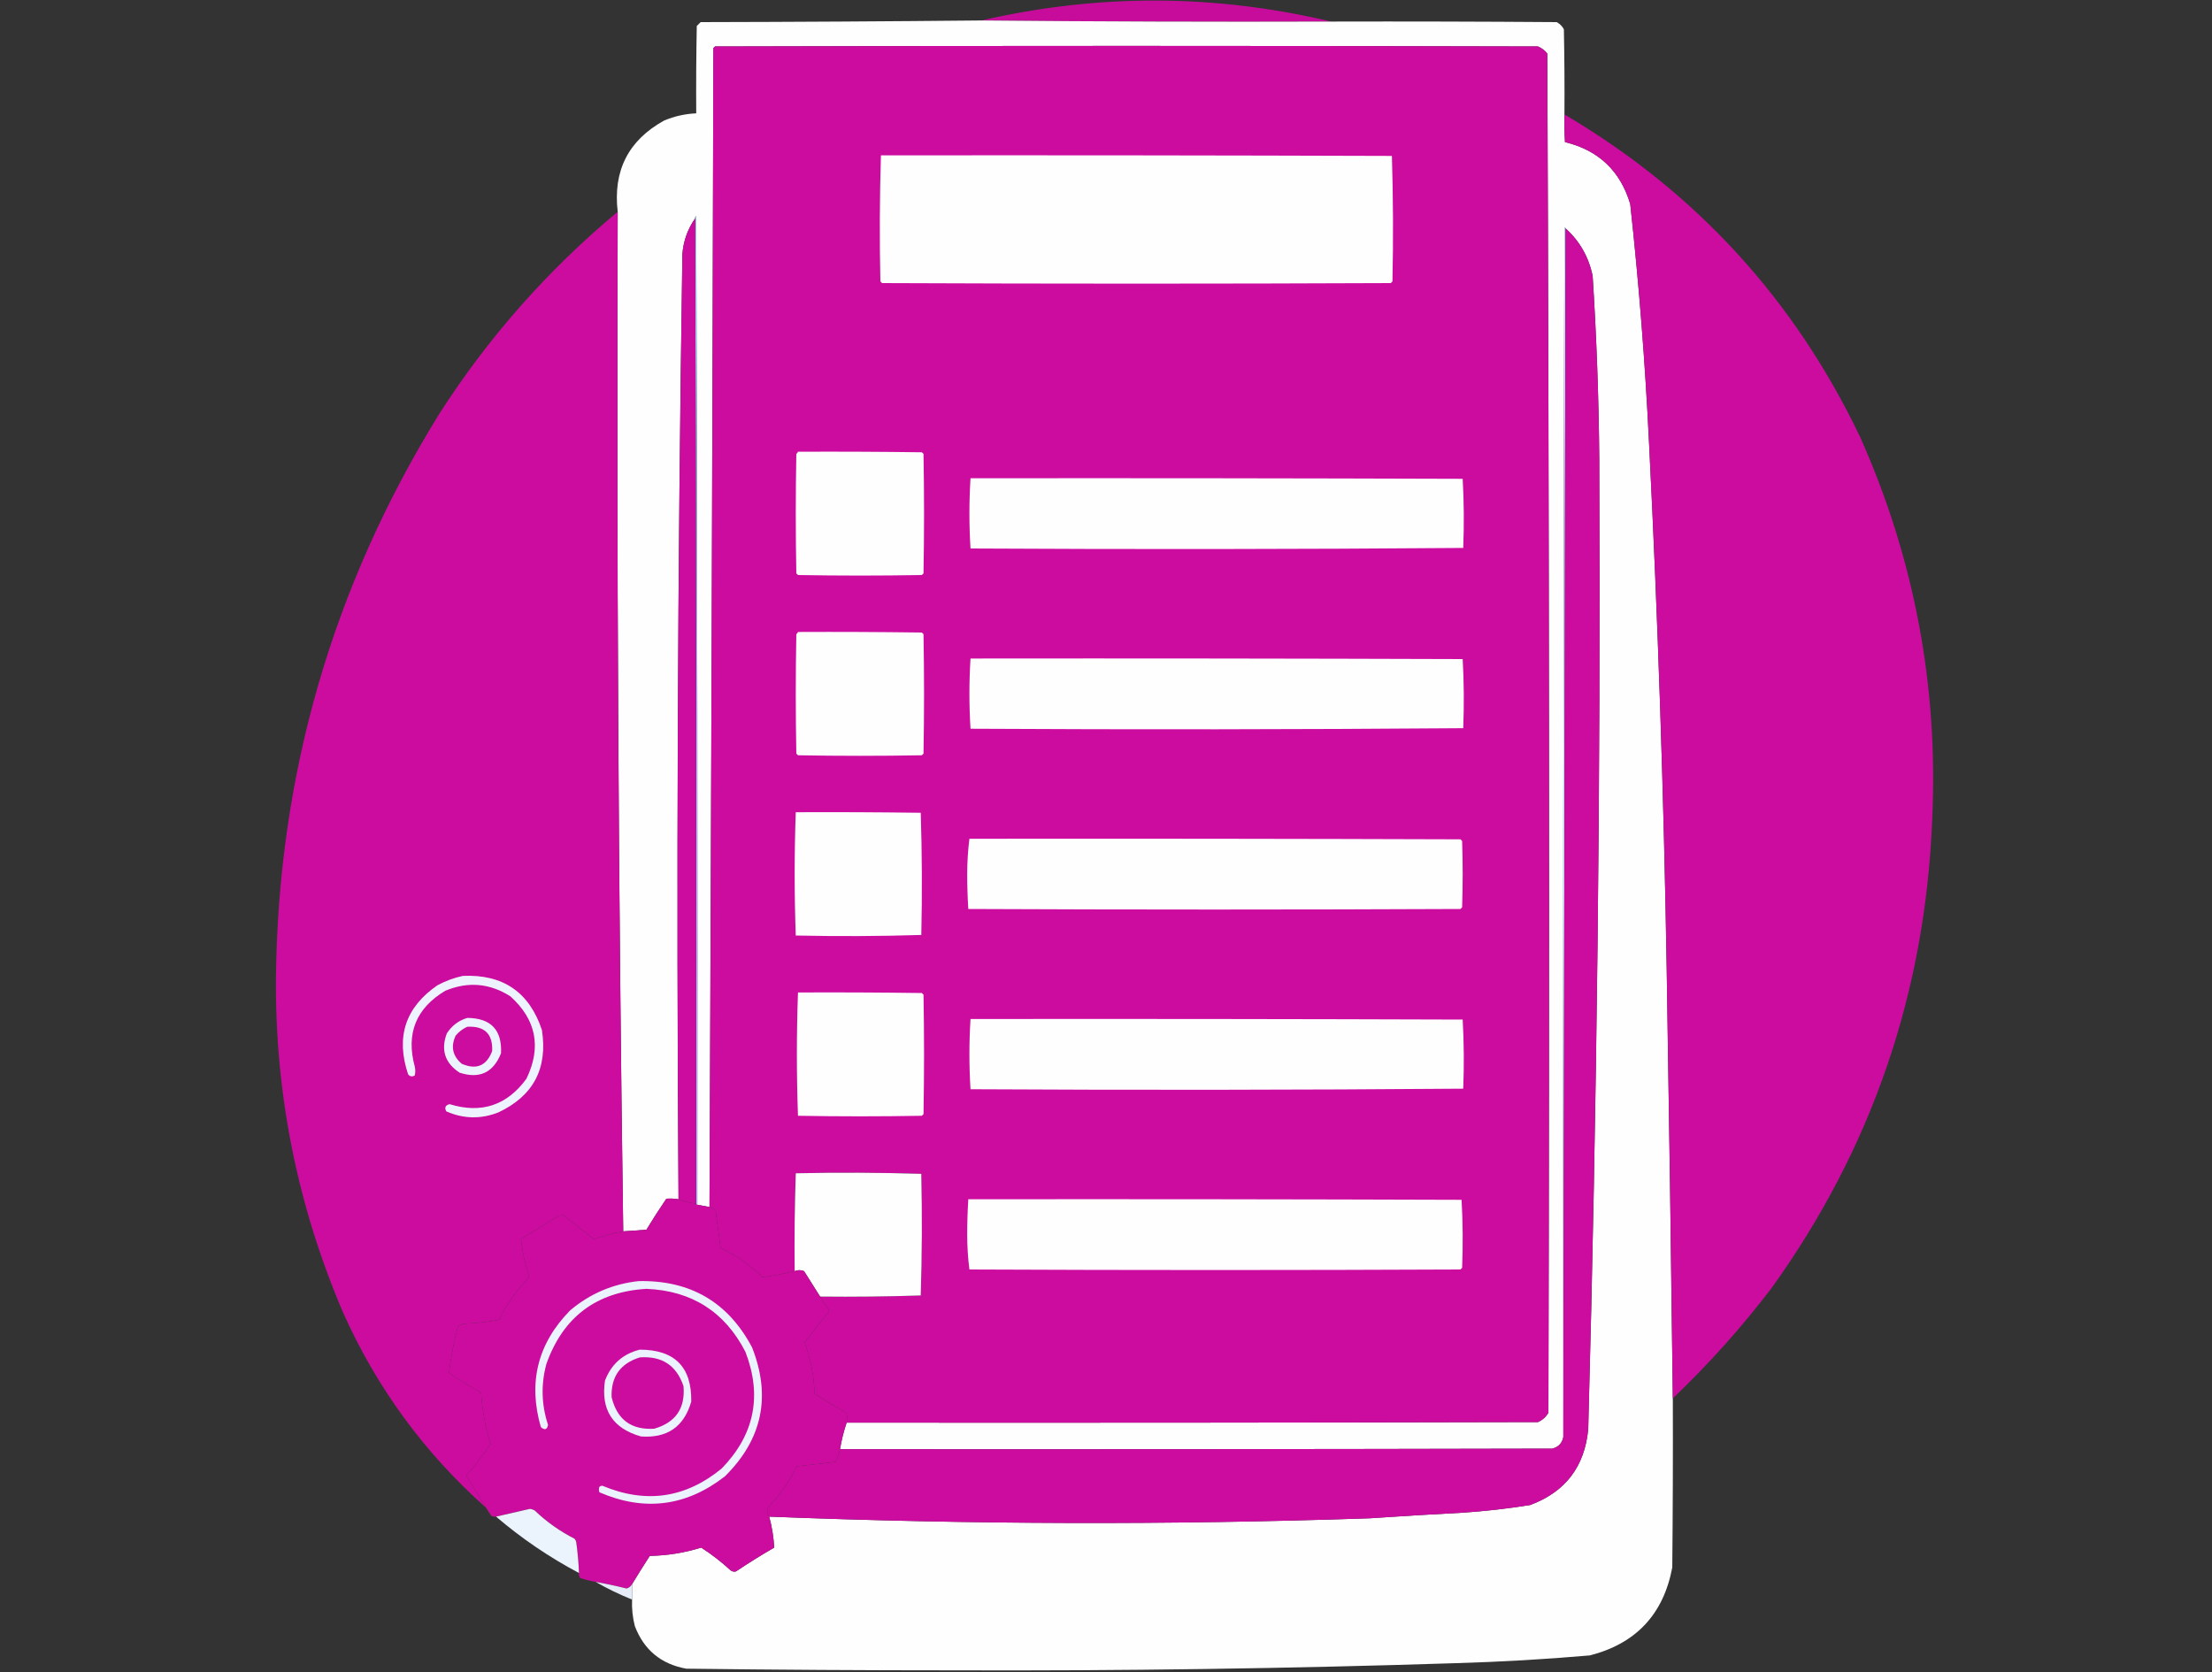 <?xml version="1.0" encoding="UTF-8"?>
<!DOCTYPE svg>
<svg xmlns="http://www.w3.org/2000/svg" version="1.1" width="2000px" height="1512px" style="shape-rendering:geometricPrecision; text-rendering:geometricPrecision; image-rendering:optimizeQuality; fill-rule:evenodd; clip-rule:evenodd" xmlns:xlink="http://www.w3.org/1999/xlink">
<rect width="100%" height="100%" fill="#333333" stroke="none"/>
<g><path style="opacity:0.972" fill="#cb0c9f40" d="M 1203.5,19.5 C 1098,19.833 992.665,19.5 887.5,18.5C 993.047,-5.806 1098.38,-5.472 1203.5,19.5 Z"/></g>
<g><path style="opacity:0.997" fill="#fefefe" d="M 887.5,18.5 C 992.665,19.5 1098,19.833 1203.5,19.5C 1271.5,19.333 1339.5,19.5 1407.5,20C 1410.33,21.5 1412.5,23.667 1414,26.5C 1414.5,52.164 1414.67,77.831 1414.5,103.5C 1414.33,111.84 1414.5,120.173 1415,128.5C 1445.35,135.845 1465.01,154.512 1474,184.5C 1481.84,256.316 1487.51,328.316 1491,400.5C 1499.04,559.742 1504.37,719.075 1507,878.5C 1509.12,1007.33 1510.95,1135.99 1512.5,1264.5C 1512.67,1315.5 1512.5,1366.5 1512,1417.5C 1504.03,1459.8 1479.2,1486.3 1437.5,1497C 1397.24,1500.5 1356.91,1502.83 1316.5,1504C 1165.04,1508.89 1013.54,1511.05 862,1510.5C 781.496,1510.51 700.996,1510.01 620.5,1509C 597.715,1504.87 582.215,1492.04 574,1470.5C 571.985,1462.63 571.152,1454.63 571.5,1446.5C 571.5,1441.83 571.5,1437.17 571.5,1432.5C 576.697,1423.94 582.031,1415.44 587.5,1407C 603.366,1406.72 618.866,1404.22 634,1399.5C 643.394,1405.55 652.227,1412.39 660.5,1420C 662.044,1421.19 663.711,1421.52 665.5,1421C 676.748,1413.46 688.248,1406.29 700,1399.5C 699.472,1390.04 697.972,1380.71 695.5,1371.5C 876.482,1378.63 1057.48,1379.13 1238.5,1373C 1266.15,1371.1 1293.82,1369.43 1321.5,1368C 1342.28,1366.64 1362.95,1364.31 1383.5,1361C 1415.26,1349.22 1432.76,1326.39 1436,1292.5C 1443.93,1000.22 1447.26,707.884 1446,415.5C 1445.54,360.101 1443.54,304.767 1440,249.5C 1436.47,232.42 1428.3,218.087 1415.5,206.5C 1415.44,205.957 1415.11,205.624 1414.5,205.5C 1413.5,570.166 1413.17,934.833 1413.5,1299.5C 1412.43,1305.07 1409.1,1308.57 1403.5,1310C 1188.83,1310.5 974.167,1310.67 759.5,1310.5C 760.881,1302.23 762.881,1294.23 765.5,1286.5C 973.834,1286.67 1182.17,1286.5 1390.5,1286C 1394.59,1284.25 1397.75,1281.41 1400,1277.5C 1401,867.779 1400.66,458.112 1399,48.5C 1396.71,45.538 1393.88,43.371 1390.5,42C 1142.5,41.333 894.5,41.333 646.5,42C 646,42.5 645.5,43 645,43.5C 644.168,393.089 643.002,742.422 641.5,1091.5C 637.833,1090.83 634.167,1090.17 630.5,1089.5C 630.833,791.499 630.5,493.499 629.5,195.5C 628.702,195.957 628.369,196.624 628.5,197.5C 621.802,207.092 617.968,217.759 617,229.5C 612.661,514.488 611.494,799.488 613.5,1084.5C 609.837,1083.89 606.17,1083.72 602.5,1084C 596.251,1093.16 590.251,1102.5 584.5,1112C 577.5,1112.58 570.5,1113.08 563.5,1113.5C 559.133,806.347 557.466,499.013 558.5,191.5C 554.161,154.34 568.161,126.84 600.5,109C 609.777,105.097 619.444,102.931 629.5,102.5C 629.333,76.165 629.5,49.831 630,23.5C 631.167,22.333 632.333,21.167 633.5,20C 718.237,19.831 802.903,19.331 887.5,18.5 Z"/></g>
<g><path style="opacity:1" fill="#cb0c9f" d="M 765.5,1286.5 C 766.013,1283.55 766.013,1280.72 765.5,1278C 755.833,1272.17 746.167,1266.33 736.5,1260.5C 735.999,1244.49 732.999,1228.99 727.5,1214C 734.541,1204.76 741.708,1195.59 749,1186.5C 749.667,1185.5 749.667,1184.5 749,1183.5C 745.995,1180.15 743.495,1176.48 741.5,1172.5C 771.877,1172.83 802.211,1172.49 832.5,1171.5C 833.667,1134.84 833.833,1098.17 833,1061.5C 795.238,1060.34 757.405,1060.17 719.5,1061C 718.505,1090.43 718.171,1119.93 718.5,1149.5C 708.875,1151.83 699.209,1153.66 689.5,1155C 678.353,1144.02 665.686,1135.19 651.5,1128.5C 649.963,1117.17 648.463,1105.84 647,1094.5C 645.351,1093.05 643.518,1092.05 641.5,1091.5C 643.002,742.422 644.168,393.089 645,43.5C 645.5,43 646,42.5 646.5,42C 894.5,41.333 1142.5,41.333 1390.5,42C 1393.88,43.371 1396.71,45.538 1399,48.5C 1400.66,458.112 1401,867.779 1400,1277.5C 1397.75,1281.41 1394.59,1284.25 1390.5,1286C 1182.17,1286.5 973.834,1286.67 765.5,1286.5 Z"/></g>
<g><path style="opacity:0.998" fill="#cb0c9f40" d="M 1414.5,103.5 C 1533.38,173.546 1622.54,270.879 1682,395.5C 1731.02,505.596 1752.68,620.93 1747,741.5C 1740.79,897.463 1692.46,1038.46 1602,1164.5C 1574.9,1200.11 1545.06,1233.45 1512.5,1264.5C 1510.95,1135.99 1509.12,1007.33 1507,878.5C 1504.37,719.075 1499.04,559.742 1491,400.5C 1487.51,328.316 1481.84,256.316 1474,184.5C 1465.01,154.512 1445.35,135.845 1415,128.5C 1414.5,120.173 1414.33,111.84 1414.5,103.5 Z"/></g>
<g><path style="opacity:1" fill="#fefeff" d="M 796.5,140.5 C 950.5,140.333 1104.5,140.5 1258.5,141C 1259.66,178.762 1259.83,216.595 1259,254.5C 1258.5,255 1258,255.5 1257.5,256C 1104.17,256.667 950.833,256.667 797.5,256C 797,255.5 796.5,255 796,254.5C 795.173,216.429 795.34,178.429 796.5,140.5 Z"/></g>
<g><path style="opacity:0.998" fill="#cb0c9f40" d="M 558.5,191.5 C 557.466,499.013 559.133,806.347 563.5,1113.5C 554.591,1115.07 545.758,1117.41 537,1120.5C 527.76,1113.46 518.594,1106.29 509.5,1099C 506.983,1098.74 504.65,1099.41 502.5,1101C 492.084,1107.63 481.584,1114.13 471,1120.5C 472.296,1132.19 474.796,1143.69 478.5,1155C 467.408,1166.43 458.241,1179.26 451,1193.5C 440.97,1195.44 430.803,1196.61 420.5,1197C 417.993,1197.09 415.826,1197.93 414,1199.5C 410.358,1213.38 407.692,1227.38 406,1241.5C 415.401,1247.9 425.068,1253.9 435,1259.5C 436.072,1275.34 438.905,1290.84 443.5,1306C 436.755,1315.92 429.421,1325.42 421.5,1334.5C 427.772,1344.05 433.772,1353.72 439.5,1363.5C 383.659,1313.84 340.493,1254.84 310,1186.5C 268.827,1089.97 248.661,989.137 249.5,884C 251.548,700.225 300.715,530.391 397,374.5C 441.259,305.385 495.093,244.385 558.5,191.5 Z"/></g>
<g><path style="opacity:1" fill="#9fcbf5" d="M 630.5,1089.5 C 629.833,1089.5 629.5,1089.17 629.5,1088.5C 629.833,791.333 629.5,494.333 628.5,197.5C 628.369,196.624 628.702,195.957 629.5,195.5C 630.5,493.499 630.833,791.499 630.5,1089.5 Z"/></g>
<g><path style="opacity:1" fill="#cb0c9f" d="M 628.5,197.5 C 629.5,494.333 629.833,791.333 629.5,1088.5C 623.906,1087.79 618.573,1086.45 613.5,1084.5C 611.494,799.488 612.661,514.488 617,229.5C 617.968,217.759 621.802,207.092 628.5,197.5 Z"/></g>
<g><path style="opacity:1" fill="#bedbf7" d="M 1415.5,206.5 C 1414.83,570.833 1414.17,935.167 1413.5,1299.5C 1413.17,934.833 1413.5,570.166 1414.5,205.5C 1415.11,205.624 1415.44,205.957 1415.5,206.5 Z"/></g>
<g><path style="opacity:1" fill="#cb0c9f" d="M 1415.5,206.5 C 1428.3,218.087 1436.47,232.42 1440,249.5C 1443.54,304.767 1445.54,360.101 1446,415.5C 1447.26,707.884 1443.93,1000.22 1436,1292.5C 1432.76,1326.39 1415.26,1349.22 1383.5,1361C 1362.95,1364.31 1342.28,1366.64 1321.5,1368C 1293.82,1369.43 1266.15,1371.1 1238.5,1373C 1057.48,1379.13 876.482,1378.63 695.5,1371.5C 693.797,1369.15 693.297,1366.48 694,1363.5C 704.777,1352.39 713.61,1339.89 720.5,1326C 732.158,1324.6 743.825,1323.27 755.5,1322C 757.267,1318.36 758.6,1314.53 759.5,1310.5C 974.167,1310.67 1188.83,1310.5 1403.5,1310C 1409.1,1308.57 1412.43,1305.07 1413.5,1299.5C 1414.17,935.167 1414.83,570.833 1415.5,206.5 Z"/></g>
<g><path style="opacity:1" fill="#fefeff" d="M 721.5,408.5 C 758.835,408.333 796.168,408.5 833.5,409C 834,409.5 834.5,410 835,410.5C 835.667,446.5 835.667,482.5 835,518.5C 834.5,519 834,519.5 833.5,520C 796.167,520.667 758.833,520.667 721.5,520C 721,519.5 720.5,519 720,518.5C 719.333,482.5 719.333,446.5 720,410.5C 720.717,409.956 721.217,409.289 721.5,408.5 Z"/></g>
<g><path style="opacity:1" fill="#fefeff" d="M 877.5,432.5 C 1025.83,432.333 1174.17,432.5 1322.5,433C 1323.66,453.76 1323.83,474.594 1323,495.5C 1174.57,496.666 1026.07,496.832 877.5,496C 876.172,474.833 876.172,453.667 877.5,432.5 Z"/></g>
<g><path style="opacity:1" fill="#fefeff" d="M 721.5,571.5 C 758.835,571.333 796.168,571.5 833.5,572C 834,572.5 834.5,573 835,573.5C 835.667,609.5 835.667,645.5 835,681.5C 834.5,682 834,682.5 833.5,683C 796.167,683.667 758.833,683.667 721.5,683C 721,682.5 720.5,682 720,681.5C 719.333,645.5 719.333,609.5 720,573.5C 720.717,572.956 721.217,572.289 721.5,571.5 Z"/></g>
<g><path style="opacity:1" fill="#fefeff" d="M 877.5,595.5 C 1025.83,595.333 1174.17,595.5 1322.5,596C 1323.66,616.76 1323.83,637.594 1323,658.5C 1174.57,659.666 1026.07,659.832 877.5,659C 876.172,637.833 876.172,616.667 877.5,595.5 Z"/></g>
<g><path style="opacity:1" fill="#fefeff" d="M 719.5,734.5 C 757.168,734.333 794.835,734.5 832.5,735C 833.663,771.762 833.829,808.595 833,845.5C 795.238,846.663 757.405,846.829 719.5,846C 718.17,808.833 718.17,771.667 719.5,734.5 Z"/></g>
<g><path style="opacity:1" fill="#fefeff" d="M 876.5,758.5 C 1024.5,758.333 1172.5,758.5 1320.5,759C 1321,759.5 1321.5,760 1322,760.5C 1322.67,780.5 1322.67,800.5 1322,820.5C 1321.5,821 1321,821.5 1320.5,822C 1172.17,822.667 1023.83,822.667 875.5,822C 874.839,811.574 874.506,801.074 874.5,790.5C 874.523,779.607 875.19,768.94 876.5,758.5 Z"/></g>
<g><path style="opacity:1" fill="#cb0c9f" d="M 428.5,837.5 C 437.929,837.9 447.263,839.066 456.5,841C 457.721,848.249 459.387,855.416 461.5,862.5C 470.62,866.307 478.953,871.307 486.5,877.5C 493.162,874.108 500.162,872.275 507.5,872C 512.867,878.567 517.867,885.4 522.5,892.5C 518.892,898.772 514.892,904.772 510.5,910.5C 514.258,919.864 516.924,929.53 518.5,939.5C 524.412,942.372 530.245,945.372 536,948.5C 535.909,957.569 534.909,966.569 533,975.5C 525.931,977.43 518.764,979.097 511.5,980.5C 508.022,988.792 503.522,996.459 498,1003.5C 497.333,1005.17 497.333,1006.83 498,1008.5C 500.009,1013.69 501.509,1019.03 502.5,1024.5C 502.167,1025.5 501.833,1026.5 501.5,1027.5C 495.085,1032.59 488.419,1037.26 481.5,1041.5C 475.392,1037.7 469.225,1034.03 463,1030.5C 454.078,1033.69 444.911,1035.86 435.5,1037C 431.785,1042.93 428.452,1049.09 425.5,1055.5C 424.833,1055.83 424.167,1056.17 423.5,1056.5C 415.5,1055.33 407.5,1054.17 399.5,1053C 398.107,1051.83 397.273,1050.33 397,1048.5C 396.479,1042.75 395.479,1037.08 394,1031.5C 385.446,1027.81 377.613,1022.97 370.5,1017C 368.833,1016.33 367.167,1016.33 365.5,1017C 359.475,1019 353.475,1020.67 347.5,1022C 341.871,1015.23 336.871,1008.06 332.5,1000.5C 336.389,994.449 340.056,988.282 343.5,982C 340.313,973.084 338.146,963.917 337,954.5C 330.912,951.206 324.745,948.039 318.5,945C 317.919,944.107 317.585,943.107 317.5,942C 318.946,934.209 320.113,926.376 321,918.5C 328.143,915.636 335.643,913.969 343.5,913.5C 344.763,908.968 346.597,904.635 349,900.5C 352.288,896.227 355.121,891.727 357.5,887C 355.503,880.681 353.503,874.347 351.5,868C 358.373,862.128 365.54,856.628 373,851.5C 379.235,855.369 385.402,859.369 391.5,863.5C 400.483,859.754 409.816,857.254 419.5,856C 422.912,850.011 425.912,843.844 428.5,837.5 Z"/></g>
<g><path style="opacity:1" fill="#edf4ff" d="M 418.5,882.5 C 454.792,880.881 478.625,897.214 490,931.5C 495.343,966.322 482.176,991.155 450.5,1006C 434.676,1012.18 419.01,1011.85 403.5,1005C 401.733,1001.58 402.733,999.41 406.5,998.5C 435.195,1007.32 458.362,999.657 476,975.5C 489.722,947.012 484.889,922.179 461.5,901C 442.708,889.063 423.042,887.397 402.5,896C 376.1,911.86 366.933,934.694 375,964.5C 375.667,967.167 375.667,969.833 375,972.5C 372.733,973.935 370.733,973.602 369,971.5C 357.681,937.792 366.514,910.958 395.5,891C 402.88,887.044 410.547,884.211 418.5,882.5 Z"/></g>
<g><path style="opacity:1" fill="#fefeff" d="M 721.5,897.5 C 758.835,897.333 796.168,897.5 833.5,898C 834,898.5 834.5,899 835,899.5C 835.667,935.5 835.667,971.5 835,1007.5C 834.5,1008 834,1008.5 833.5,1009C 796.167,1009.67 758.833,1009.67 721.5,1009C 720.17,971.833 720.17,934.667 721.5,897.5 Z"/></g>
<g><path style="opacity:1" fill="#ecf4ff" d="M 422.5,920.5 C 443.845,920.675 454.011,931.342 453,952.5C 445.976,970.064 433.476,975.897 415.5,970C 402.246,961.237 398.412,949.403 404,934.5C 408.538,927.502 414.704,922.835 422.5,920.5 Z"/></g>
<g><path style="opacity:1" fill="#fefeff" d="M 877.5,921.5 C 1025.83,921.333 1174.17,921.5 1322.5,922C 1323.66,942.76 1323.83,963.594 1323,984.5C 1174.57,985.666 1026.07,985.832 877.5,985C 876.172,963.833 876.172,942.667 877.5,921.5 Z"/></g>
<g><path style="opacity:1" fill="#cb0c9f" d="M 422.5,928.5 C 438.178,927.679 445.678,935.012 445,950.5C 439.906,963.869 430.74,967.702 417.5,962C 409.188,954.925 407.354,946.425 412,936.5C 414.975,932.952 418.475,930.286 422.5,928.5 Z"/></g>
<g><path style="opacity:1" fill="#fefefe" d="M 741.5,1172.5 C 736.677,1164.86 731.844,1157.19 727,1149.5C 724.204,1148.32 721.371,1148.32 718.5,1149.5C 718.171,1119.93 718.505,1090.43 719.5,1061C 757.405,1060.17 795.238,1060.34 833,1061.5C 833.833,1098.17 833.667,1134.84 832.5,1171.5C 802.211,1172.49 771.877,1172.83 741.5,1172.5 Z"/></g>
<g><path style="opacity:1" fill="#cb0c9f" d="M 613.5,1084.5 C 618.573,1086.45 623.906,1087.79 629.5,1088.5C 629.5,1089.17 629.833,1089.5 630.5,1089.5C 634.167,1090.17 637.833,1090.83 641.5,1091.5C 643.518,1092.05 645.351,1093.05 647,1094.5C 648.463,1105.84 649.963,1117.17 651.5,1128.5C 665.686,1135.19 678.353,1144.02 689.5,1155C 699.209,1153.66 708.875,1151.83 718.5,1149.5C 721.371,1148.32 724.204,1148.32 727,1149.5C 731.844,1157.19 736.677,1164.86 741.5,1172.5C 743.495,1176.48 745.995,1180.15 749,1183.5C 749.667,1184.5 749.667,1185.5 749,1186.5C 741.708,1195.59 734.541,1204.76 727.5,1214C 732.999,1228.99 735.999,1244.49 736.5,1260.5C 746.167,1266.33 755.833,1272.17 765.5,1278C 766.013,1280.72 766.013,1283.55 765.5,1286.5C 762.881,1294.23 760.881,1302.23 759.5,1310.5C 758.6,1314.53 757.267,1318.36 755.5,1322C 743.825,1323.27 732.158,1324.6 720.5,1326C 713.61,1339.89 704.777,1352.39 694,1363.5C 693.297,1366.48 693.797,1369.15 695.5,1371.5C 697.972,1380.71 699.472,1390.04 700,1399.5C 688.248,1406.29 676.748,1413.46 665.5,1421C 663.711,1421.52 662.044,1421.19 660.5,1420C 652.227,1412.39 643.394,1405.55 634,1399.5C 618.866,1404.22 603.366,1406.72 587.5,1407C 582.031,1415.44 576.697,1423.94 571.5,1432.5C 570.454,1434.54 568.787,1435.87 566.5,1436.5C 557.229,1434.18 547.896,1432.18 538.5,1430.5C 533.751,1429.65 529.084,1428.48 524.5,1427C 523.62,1425.64 523.286,1424.14 523.5,1422.5C 523.13,1413.13 522.296,1403.8 521,1394.5C 520.751,1393.38 520.251,1392.38 519.5,1391.5C 506.251,1384.75 494.251,1376.25 483.5,1366C 482.127,1365.13 480.627,1364.63 479,1364.5C 468.687,1366.79 458.521,1369.12 448.5,1371.5C 447.127,1371.66 445.793,1371.49 444.5,1371C 442.699,1368.56 441.032,1366.06 439.5,1363.5C 433.772,1353.72 427.772,1344.05 421.5,1334.5C 429.421,1325.42 436.755,1315.92 443.5,1306C 438.905,1290.84 436.072,1275.34 435,1259.5C 425.068,1253.9 415.401,1247.9 406,1241.5C 407.692,1227.38 410.358,1213.38 414,1199.5C 415.826,1197.93 417.993,1197.09 420.5,1197C 430.803,1196.61 440.97,1195.44 451,1193.5C 458.241,1179.26 467.408,1166.43 478.5,1155C 474.796,1143.69 472.296,1132.19 471,1120.5C 481.584,1114.13 492.084,1107.63 502.5,1101C 504.65,1099.41 506.983,1098.74 509.5,1099C 518.594,1106.29 527.76,1113.46 537,1120.5C 545.758,1117.41 554.591,1115.07 563.5,1113.5C 570.5,1113.08 577.5,1112.58 584.5,1112C 590.251,1102.5 596.251,1093.16 602.5,1084C 606.17,1083.72 609.837,1083.89 613.5,1084.5 Z"/></g>
<g><path style="opacity:1" fill="#fefeff" d="M 875.5,1084.5 C 1024.17,1084.33 1172.83,1084.5 1321.5,1085C 1322.66,1105.43 1322.83,1125.93 1322,1146.5C 1321.5,1147 1321,1147.5 1320.5,1148C 1172.5,1148.67 1024.5,1148.67 876.5,1148C 875.179,1137.73 874.512,1127.23 874.5,1116.5C 874.511,1105.76 874.844,1095.09 875.5,1084.5 Z"/></g>
<g><path style="opacity:1" fill="#eaf3fe" d="M 577.5,1158.5 C 624.201,1157.58 658.368,1177.58 680,1218.5C 697.411,1262.78 689.244,1301.61 655.5,1335C 620.565,1362.26 582.731,1367.1 542,1349.5C 541.333,1347.83 541.333,1346.17 542,1344.5C 542.725,1343.94 543.558,1343.61 544.5,1343.5C 583.763,1360.04 619.763,1354.87 652.5,1328C 682.146,1297.51 689.313,1262.34 674,1222.5C 655.318,1186.23 625.485,1167.23 584.5,1165.5C 539.288,1168.22 509.122,1190.89 494,1233.5C 489.027,1251.98 489.527,1270.31 495.5,1288.5C 494.658,1292.92 492.492,1293.59 489,1290.5C 477.343,1250.04 486.176,1214.87 515.5,1185C 533.49,1169.84 554.157,1161 577.5,1158.5 Z"/></g>
<g><path style="opacity:1" fill="#eaf3fe" d="M 578.5,1220.5 C 610.044,1220.54 625.544,1236.21 625,1267.5C 618.461,1290.2 603.295,1300.7 579.5,1299C 553.926,1291.69 543.093,1274.86 547,1248.5C 552.711,1233.61 563.211,1224.28 578.5,1220.5 Z"/></g>
<g><path style="opacity:1" fill="#cb0c9f" d="M 578.5,1227.5 C 598.498,1226.07 611.665,1234.73 618,1253.5C 619.71,1273.58 610.876,1286.41 591.5,1292C 570.749,1293.25 557.916,1283.75 553,1263.5C 552.32,1245.01 560.82,1233.01 578.5,1227.5 Z"/></g>
<g><path style="opacity:0.99" fill="#edf5fe" d="M 523.5,1422.5 C 496.586,1408.22 471.586,1391.22 448.5,1371.5C 458.521,1369.12 468.687,1366.79 479,1364.5C 480.627,1364.63 482.127,1365.13 483.5,1366C 494.251,1376.25 506.251,1384.75 519.5,1391.5C 520.251,1392.38 520.751,1393.38 521,1394.5C 522.296,1403.8 523.13,1413.13 523.5,1422.5 Z"/></g>
<g><path style="opacity:0.963" fill="#ebf3fe" d="M 538.5,1430.5 C 547.896,1432.18 557.229,1434.18 566.5,1436.5C 568.787,1435.87 570.454,1434.54 571.5,1432.5C 571.5,1437.17 571.5,1441.83 571.5,1446.5C 560.081,1441.92 549.081,1436.59 538.5,1430.5 Z"/></g>
</svg>

